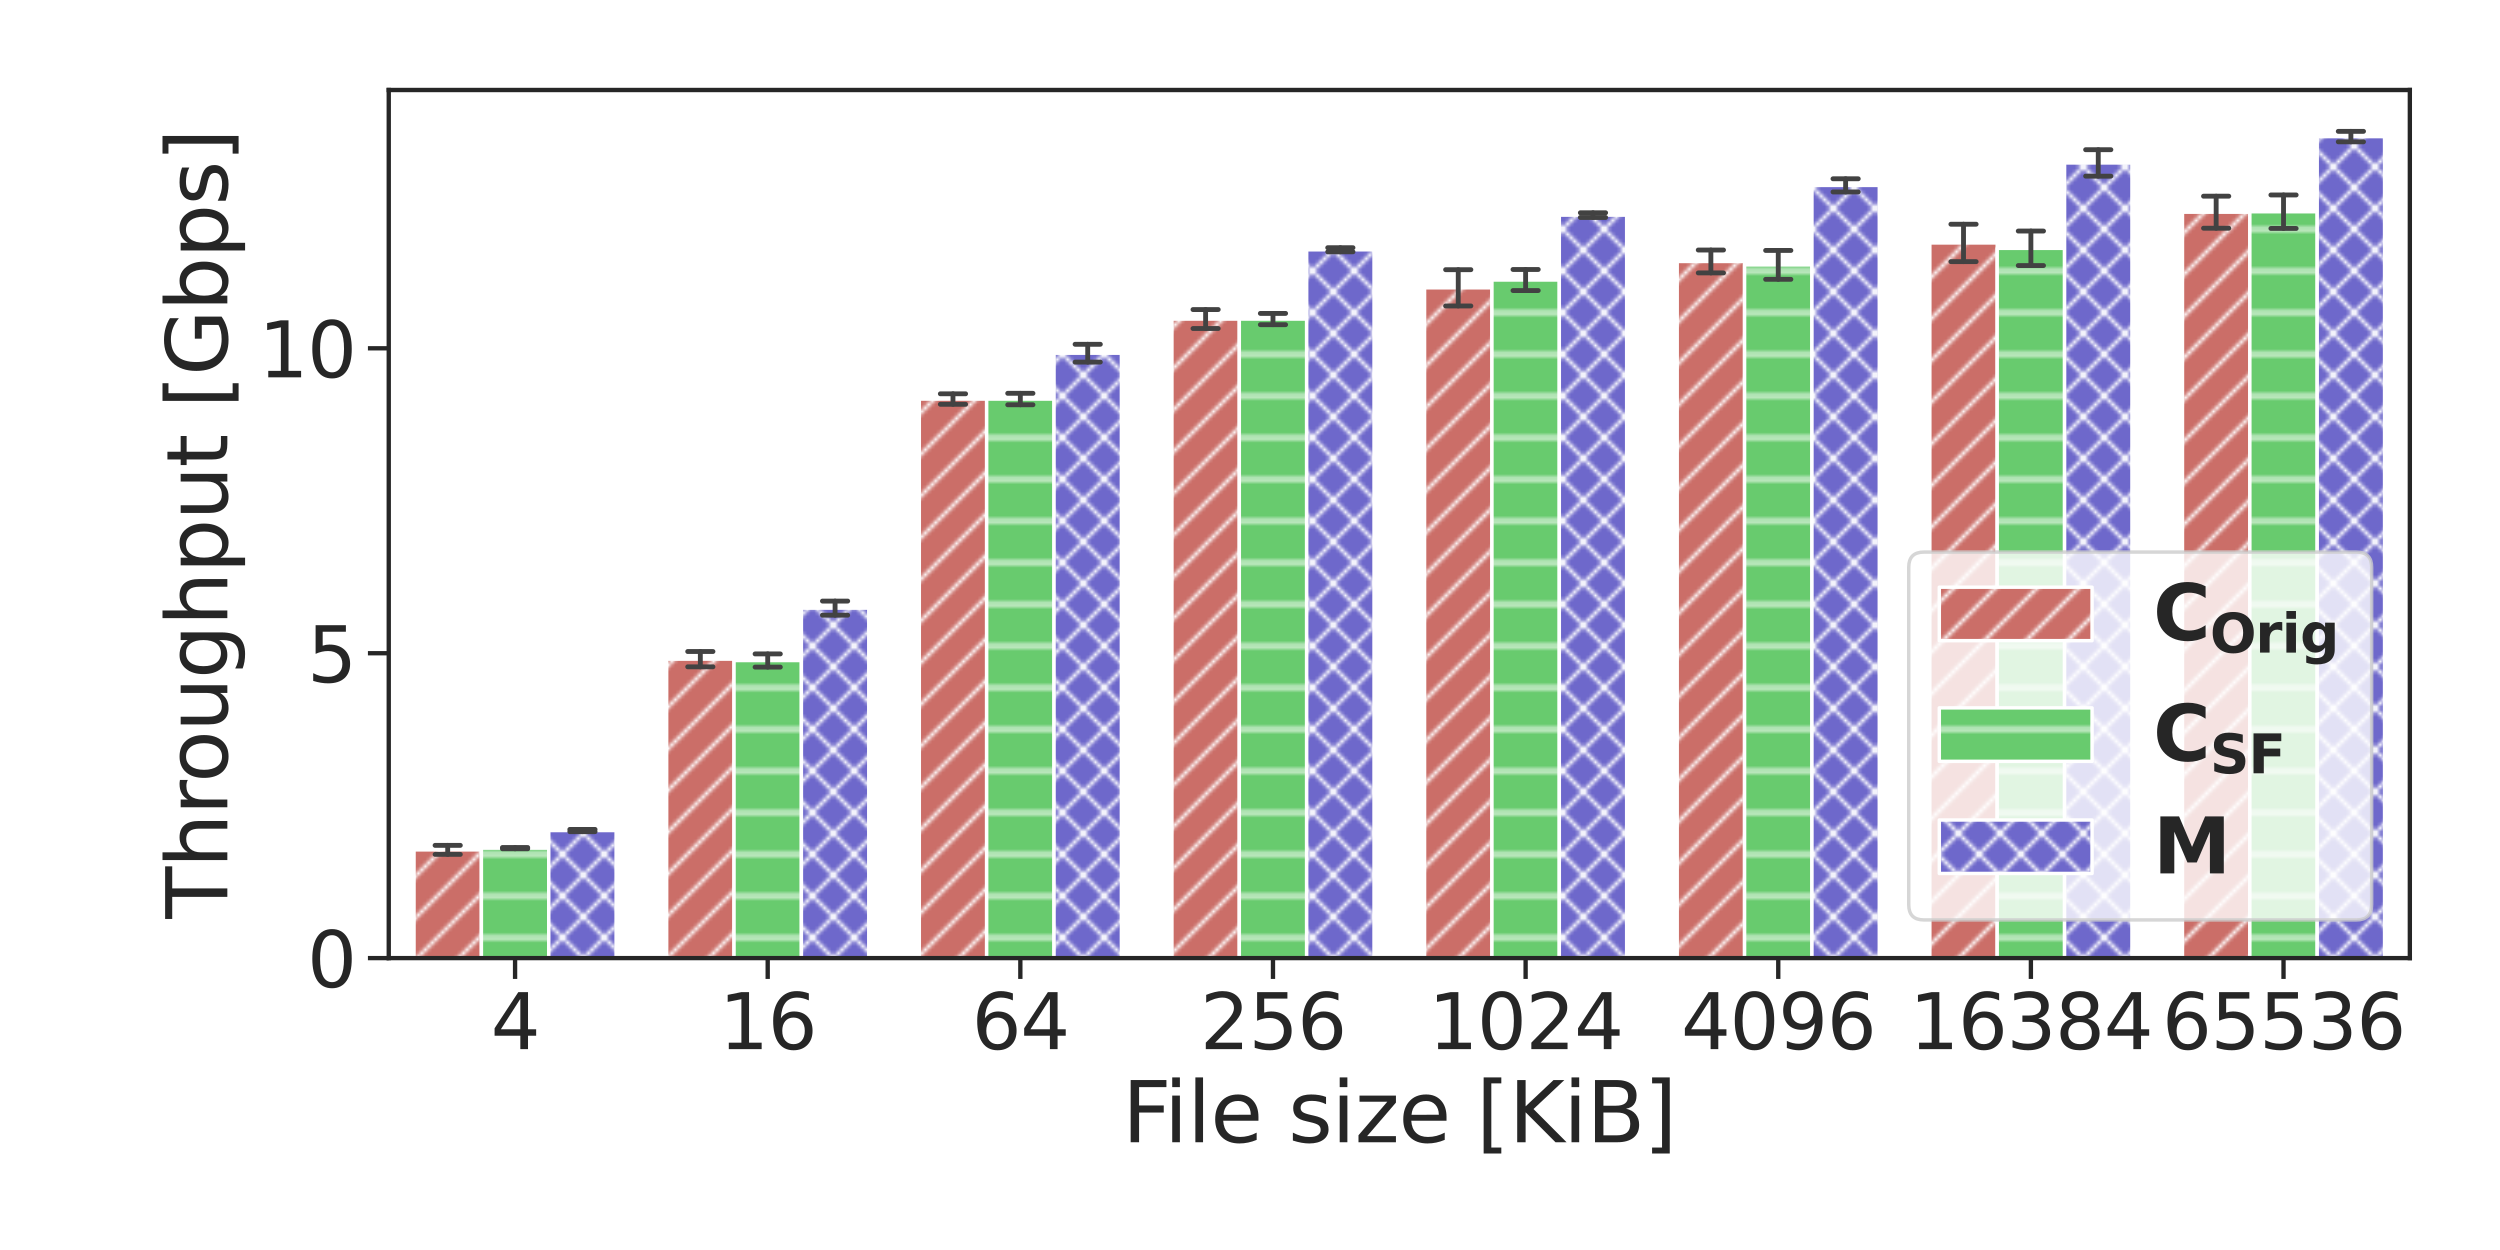 <?xml version="1.0" encoding="utf-8" standalone="no"?>
<!DOCTYPE svg PUBLIC "-//W3C//DTD SVG 1.1//EN"
  "http://www.w3.org/Graphics/SVG/1.1/DTD/svg11.dtd">
<svg xmlns:xlink="http://www.w3.org/1999/xlink" width="720pt" height="360pt" viewBox="0 0 720 360" xmlns="http://www.w3.org/2000/svg" version="1.1">
 <defs>
  <style type="text/css">*{stroke-linejoin: round; stroke-linecap: butt}</style>
 </defs>
 <g id="figure_1">
  <g id="patch_1">
   <path d="M 0 360 
L 720 360 
L 720 0 
L 0 0 
z
" style="fill: #ffffff"/>
  </g>
  <g id="axes_1">
   <g id="patch_2">
    <path d="M 111.96 275.94 
L 694.035 275.94 
L 694.035 25.92 
L 111.96 25.92 
z
" style="fill: #ffffff"/>
   </g>
   <g id="matplotlib.axis_1">
    <g id="xtick_1">
     <g id="line2d_1">
      <defs>
       <path id="m33982b6b54" d="M 0 0 
L 0 6 
" style="stroke: #262626; stroke-width: 1.25"/>
      </defs>
      <g>
       <use xlink:href="#m33982b6b54" x="148.34" y="275.94" style="fill: #262626; stroke: #262626; stroke-width: 1.25"/>
      </g>
     </g>
     <g id="text_1">
      <!-- 4 -->
      <g style="fill: #262626" transform="translate(141.341 302.157) scale(0.22 -0.22)">
       <defs>
        <path id="DejaVuSans-34" d="M 2419 4116 
L 825 1625 
L 2419 1625 
L 2419 4116 
z
M 2253 4666 
L 3047 4666 
L 3047 1625 
L 3713 1625 
L 3713 1100 
L 3047 1100 
L 3047 0 
L 2419 0 
L 2419 1100 
L 313 1100 
L 313 1709 
L 2253 4666 
z
" transform="scale(0.016)"/>
       </defs>
       <use xlink:href="#DejaVuSans-34"/>
      </g>
     </g>
    </g>
    <g id="xtick_2">
     <g id="line2d_2">
      <g>
       <use xlink:href="#m33982b6b54" x="221.099" y="275.94" style="fill: #262626; stroke: #262626; stroke-width: 1.25"/>
      </g>
     </g>
     <g id="text_2">
      <!-- 16 -->
      <g style="fill: #262626" transform="translate(207.102 302.157) scale(0.22 -0.22)">
       <defs>
        <path id="DejaVuSans-31" d="M 794 531 
L 1825 531 
L 1825 4091 
L 703 3866 
L 703 4441 
L 1819 4666 
L 2450 4666 
L 2450 531 
L 3481 531 
L 3481 0 
L 794 0 
L 794 531 
z
" transform="scale(0.016)"/>
        <path id="DejaVuSans-36" d="M 2113 2584 
Q 1688 2584 1439 2293 
Q 1191 2003 1191 1497 
Q 1191 994 1439 701 
Q 1688 409 2113 409 
Q 2538 409 2786 701 
Q 3034 994 3034 1497 
Q 3034 2003 2786 2293 
Q 2538 2584 2113 2584 
z
M 3366 4563 
L 3366 3988 
Q 3128 4100 2886 4159 
Q 2644 4219 2406 4219 
Q 1781 4219 1451 3797 
Q 1122 3375 1075 2522 
Q 1259 2794 1537 2939 
Q 1816 3084 2150 3084 
Q 2853 3084 3261 2657 
Q 3669 2231 3669 1497 
Q 3669 778 3244 343 
Q 2819 -91 2113 -91 
Q 1303 -91 875 529 
Q 447 1150 447 2328 
Q 447 3434 972 4092 
Q 1497 4750 2381 4750 
Q 2619 4750 2861 4703 
Q 3103 4656 3366 4563 
z
" transform="scale(0.016)"/>
       </defs>
       <use xlink:href="#DejaVuSans-31"/>
       <use xlink:href="#DejaVuSans-36" x="63.623"/>
      </g>
     </g>
    </g>
    <g id="xtick_3">
     <g id="line2d_3">
      <g>
       <use xlink:href="#m33982b6b54" x="293.858" y="275.94" style="fill: #262626; stroke: #262626; stroke-width: 1.25"/>
      </g>
     </g>
     <g id="text_3">
      <!-- 64 -->
      <g style="fill: #262626" transform="translate(279.861 302.157) scale(0.22 -0.22)">
       <use xlink:href="#DejaVuSans-36"/>
       <use xlink:href="#DejaVuSans-34" x="63.623"/>
      </g>
     </g>
    </g>
    <g id="xtick_4">
     <g id="line2d_4">
      <g>
       <use xlink:href="#m33982b6b54" x="366.618" y="275.94" style="fill: #262626; stroke: #262626; stroke-width: 1.25"/>
      </g>
     </g>
     <g id="text_4">
      <!-- 256 -->
      <g style="fill: #262626" transform="translate(345.622 302.157) scale(0.22 -0.22)">
       <defs>
        <path id="DejaVuSans-32" d="M 1228 531 
L 3431 531 
L 3431 0 
L 469 0 
L 469 531 
Q 828 903 1448 1529 
Q 2069 2156 2228 2338 
Q 2531 2678 2651 2914 
Q 2772 3150 2772 3378 
Q 2772 3750 2511 3984 
Q 2250 4219 1831 4219 
Q 1534 4219 1204 4116 
Q 875 4013 500 3803 
L 500 4441 
Q 881 4594 1212 4672 
Q 1544 4750 1819 4750 
Q 2544 4750 2975 4387 
Q 3406 4025 3406 3419 
Q 3406 3131 3298 2873 
Q 3191 2616 2906 2266 
Q 2828 2175 2409 1742 
Q 1991 1309 1228 531 
z
" transform="scale(0.016)"/>
        <path id="DejaVuSans-35" d="M 691 4666 
L 3169 4666 
L 3169 4134 
L 1269 4134 
L 1269 2991 
Q 1406 3038 1543 3061 
Q 1681 3084 1819 3084 
Q 2600 3084 3056 2656 
Q 3513 2228 3513 1497 
Q 3513 744 3044 326 
Q 2575 -91 1722 -91 
Q 1428 -91 1123 -41 
Q 819 9 494 109 
L 494 744 
Q 775 591 1075 516 
Q 1375 441 1709 441 
Q 2250 441 2565 725 
Q 2881 1009 2881 1497 
Q 2881 1984 2565 2268 
Q 2250 2553 1709 2553 
Q 1456 2553 1204 2497 
Q 953 2441 691 2322 
L 691 4666 
z
" transform="scale(0.016)"/>
       </defs>
       <use xlink:href="#DejaVuSans-32"/>
       <use xlink:href="#DejaVuSans-35" x="63.623"/>
       <use xlink:href="#DejaVuSans-36" x="127.246"/>
      </g>
     </g>
    </g>
    <g id="xtick_5">
     <g id="line2d_5">
      <g>
       <use xlink:href="#m33982b6b54" x="439.377" y="275.94" style="fill: #262626; stroke: #262626; stroke-width: 1.25"/>
      </g>
     </g>
     <g id="text_5">
      <!-- 1024 -->
      <g style="fill: #262626" transform="translate(411.382 302.157) scale(0.22 -0.22)">
       <defs>
        <path id="DejaVuSans-30" d="M 2034 4250 
Q 1547 4250 1301 3770 
Q 1056 3291 1056 2328 
Q 1056 1369 1301 889 
Q 1547 409 2034 409 
Q 2525 409 2770 889 
Q 3016 1369 3016 2328 
Q 3016 3291 2770 3770 
Q 2525 4250 2034 4250 
z
M 2034 4750 
Q 2819 4750 3233 4129 
Q 3647 3509 3647 2328 
Q 3647 1150 3233 529 
Q 2819 -91 2034 -91 
Q 1250 -91 836 529 
Q 422 1150 422 2328 
Q 422 3509 836 4129 
Q 1250 4750 2034 4750 
z
" transform="scale(0.016)"/>
       </defs>
       <use xlink:href="#DejaVuSans-31"/>
       <use xlink:href="#DejaVuSans-30" x="63.623"/>
       <use xlink:href="#DejaVuSans-32" x="127.246"/>
       <use xlink:href="#DejaVuSans-34" x="190.869"/>
      </g>
     </g>
    </g>
    <g id="xtick_6">
     <g id="line2d_6">
      <g>
       <use xlink:href="#m33982b6b54" x="512.137" y="275.94" style="fill: #262626; stroke: #262626; stroke-width: 1.25"/>
      </g>
     </g>
     <g id="text_6">
      <!-- 4096 -->
      <g style="fill: #262626" transform="translate(484.142 302.157) scale(0.22 -0.22)">
       <defs>
        <path id="DejaVuSans-39" d="M 703 97 
L 703 672 
Q 941 559 1184 500 
Q 1428 441 1663 441 
Q 2288 441 2617 861 
Q 2947 1281 2994 2138 
Q 2813 1869 2534 1725 
Q 2256 1581 1919 1581 
Q 1219 1581 811 2004 
Q 403 2428 403 3163 
Q 403 3881 828 4315 
Q 1253 4750 1959 4750 
Q 2769 4750 3195 4129 
Q 3622 3509 3622 2328 
Q 3622 1225 3098 567 
Q 2575 -91 1691 -91 
Q 1453 -91 1209 -44 
Q 966 3 703 97 
z
M 1959 2075 
Q 2384 2075 2632 2365 
Q 2881 2656 2881 3163 
Q 2881 3666 2632 3958 
Q 2384 4250 1959 4250 
Q 1534 4250 1286 3958 
Q 1038 3666 1038 3163 
Q 1038 2656 1286 2365 
Q 1534 2075 1959 2075 
z
" transform="scale(0.016)"/>
       </defs>
       <use xlink:href="#DejaVuSans-34"/>
       <use xlink:href="#DejaVuSans-30" x="63.623"/>
       <use xlink:href="#DejaVuSans-39" x="127.246"/>
       <use xlink:href="#DejaVuSans-36" x="190.869"/>
      </g>
     </g>
    </g>
    <g id="xtick_7">
     <g id="line2d_7">
      <g>
       <use xlink:href="#m33982b6b54" x="584.896" y="275.94" style="fill: #262626; stroke: #262626; stroke-width: 1.25"/>
      </g>
     </g>
     <g id="text_7">
      <!-- 16384 -->
      <g style="fill: #262626" transform="translate(549.902 302.157) scale(0.22 -0.22)">
       <defs>
        <path id="DejaVuSans-33" d="M 2597 2516 
Q 3050 2419 3304 2112 
Q 3559 1806 3559 1356 
Q 3559 666 3084 287 
Q 2609 -91 1734 -91 
Q 1441 -91 1130 -33 
Q 819 25 488 141 
L 488 750 
Q 750 597 1062 519 
Q 1375 441 1716 441 
Q 2309 441 2620 675 
Q 2931 909 2931 1356 
Q 2931 1769 2642 2001 
Q 2353 2234 1838 2234 
L 1294 2234 
L 1294 2753 
L 1863 2753 
Q 2328 2753 2575 2939 
Q 2822 3125 2822 3475 
Q 2822 3834 2567 4026 
Q 2313 4219 1838 4219 
Q 1578 4219 1281 4162 
Q 984 4106 628 3988 
L 628 4550 
Q 988 4650 1302 4700 
Q 1616 4750 1894 4750 
Q 2613 4750 3031 4423 
Q 3450 4097 3450 3541 
Q 3450 3153 3228 2886 
Q 3006 2619 2597 2516 
z
" transform="scale(0.016)"/>
        <path id="DejaVuSans-38" d="M 2034 2216 
Q 1584 2216 1326 1975 
Q 1069 1734 1069 1313 
Q 1069 891 1326 650 
Q 1584 409 2034 409 
Q 2484 409 2743 651 
Q 3003 894 3003 1313 
Q 3003 1734 2745 1975 
Q 2488 2216 2034 2216 
z
M 1403 2484 
Q 997 2584 770 2862 
Q 544 3141 544 3541 
Q 544 4100 942 4425 
Q 1341 4750 2034 4750 
Q 2731 4750 3128 4425 
Q 3525 4100 3525 3541 
Q 3525 3141 3298 2862 
Q 3072 2584 2669 2484 
Q 3125 2378 3379 2068 
Q 3634 1759 3634 1313 
Q 3634 634 3220 271 
Q 2806 -91 2034 -91 
Q 1263 -91 848 271 
Q 434 634 434 1313 
Q 434 1759 690 2068 
Q 947 2378 1403 2484 
z
M 1172 3481 
Q 1172 3119 1398 2916 
Q 1625 2713 2034 2713 
Q 2441 2713 2670 2916 
Q 2900 3119 2900 3481 
Q 2900 3844 2670 4047 
Q 2441 4250 2034 4250 
Q 1625 4250 1398 4047 
Q 1172 3844 1172 3481 
z
" transform="scale(0.016)"/>
       </defs>
       <use xlink:href="#DejaVuSans-31"/>
       <use xlink:href="#DejaVuSans-36" x="63.623"/>
       <use xlink:href="#DejaVuSans-33" x="127.246"/>
       <use xlink:href="#DejaVuSans-38" x="190.869"/>
       <use xlink:href="#DejaVuSans-34" x="254.492"/>
      </g>
     </g>
    </g>
    <g id="xtick_8">
     <g id="line2d_8">
      <g>
       <use xlink:href="#m33982b6b54" x="657.655" y="275.94" style="fill: #262626; stroke: #262626; stroke-width: 1.25"/>
      </g>
     </g>
     <g id="text_8">
      <!-- 65536 -->
      <g style="fill: #262626" transform="translate(622.662 302.157) scale(0.22 -0.22)">
       <use xlink:href="#DejaVuSans-36"/>
       <use xlink:href="#DejaVuSans-35" x="63.623"/>
       <use xlink:href="#DejaVuSans-35" x="127.246"/>
       <use xlink:href="#DejaVuSans-33" x="190.869"/>
       <use xlink:href="#DejaVuSans-36" x="254.492"/>
      </g>
     </g>
    </g>
    <g id="text_9">
     <!-- File size [KiB] -->
     <g style="fill: #262626" transform="translate(323.22 328.968) scale(0.24 -0.24)">
      <defs>
       <path id="DejaVuSans-46" d="M 628 4666 
L 3309 4666 
L 3309 4134 
L 1259 4134 
L 1259 2759 
L 3109 2759 
L 3109 2228 
L 1259 2228 
L 1259 0 
L 628 0 
L 628 4666 
z
" transform="scale(0.016)"/>
       <path id="DejaVuSans-69" d="M 603 3500 
L 1178 3500 
L 1178 0 
L 603 0 
L 603 3500 
z
M 603 4863 
L 1178 4863 
L 1178 4134 
L 603 4134 
L 603 4863 
z
" transform="scale(0.016)"/>
       <path id="DejaVuSans-6c" d="M 603 4863 
L 1178 4863 
L 1178 0 
L 603 0 
L 603 4863 
z
" transform="scale(0.016)"/>
       <path id="DejaVuSans-65" d="M 3597 1894 
L 3597 1613 
L 953 1613 
Q 991 1019 1311 708 
Q 1631 397 2203 397 
Q 2534 397 2845 478 
Q 3156 559 3463 722 
L 3463 178 
Q 3153 47 2828 -22 
Q 2503 -91 2169 -91 
Q 1331 -91 842 396 
Q 353 884 353 1716 
Q 353 2575 817 3079 
Q 1281 3584 2069 3584 
Q 2775 3584 3186 3129 
Q 3597 2675 3597 1894 
z
M 3022 2063 
Q 3016 2534 2758 2815 
Q 2500 3097 2075 3097 
Q 1594 3097 1305 2825 
Q 1016 2553 972 2059 
L 3022 2063 
z
" transform="scale(0.016)"/>
       <path id="DejaVuSans-20" transform="scale(0.016)"/>
       <path id="DejaVuSans-73" d="M 2834 3397 
L 2834 2853 
Q 2591 2978 2328 3040 
Q 2066 3103 1784 3103 
Q 1356 3103 1142 2972 
Q 928 2841 928 2578 
Q 928 2378 1081 2264 
Q 1234 2150 1697 2047 
L 1894 2003 
Q 2506 1872 2764 1633 
Q 3022 1394 3022 966 
Q 3022 478 2636 193 
Q 2250 -91 1575 -91 
Q 1294 -91 989 -36 
Q 684 19 347 128 
L 347 722 
Q 666 556 975 473 
Q 1284 391 1588 391 
Q 1994 391 2212 530 
Q 2431 669 2431 922 
Q 2431 1156 2273 1281 
Q 2116 1406 1581 1522 
L 1381 1569 
Q 847 1681 609 1914 
Q 372 2147 372 2553 
Q 372 3047 722 3315 
Q 1072 3584 1716 3584 
Q 2034 3584 2315 3537 
Q 2597 3491 2834 3397 
z
" transform="scale(0.016)"/>
       <path id="DejaVuSans-7a" d="M 353 3500 
L 3084 3500 
L 3084 2975 
L 922 459 
L 3084 459 
L 3084 0 
L 275 0 
L 275 525 
L 2438 3041 
L 353 3041 
L 353 3500 
z
" transform="scale(0.016)"/>
       <path id="DejaVuSans-5b" d="M 550 4863 
L 1875 4863 
L 1875 4416 
L 1125 4416 
L 1125 -397 
L 1875 -397 
L 1875 -844 
L 550 -844 
L 550 4863 
z
" transform="scale(0.016)"/>
       <path id="DejaVuSans-4b" d="M 628 4666 
L 1259 4666 
L 1259 2694 
L 3353 4666 
L 4166 4666 
L 1850 2491 
L 4331 0 
L 3500 0 
L 1259 2247 
L 1259 0 
L 628 0 
L 628 4666 
z
" transform="scale(0.016)"/>
       <path id="DejaVuSans-42" d="M 1259 2228 
L 1259 519 
L 2272 519 
Q 2781 519 3026 730 
Q 3272 941 3272 1375 
Q 3272 1813 3026 2020 
Q 2781 2228 2272 2228 
L 1259 2228 
z
M 1259 4147 
L 1259 2741 
L 2194 2741 
Q 2656 2741 2882 2914 
Q 3109 3088 3109 3444 
Q 3109 3797 2882 3972 
Q 2656 4147 2194 4147 
L 1259 4147 
z
M 628 4666 
L 2241 4666 
Q 2963 4666 3353 4366 
Q 3744 4066 3744 3513 
Q 3744 3084 3544 2831 
Q 3344 2578 2956 2516 
Q 3422 2416 3680 2098 
Q 3938 1781 3938 1306 
Q 3938 681 3513 340 
Q 3088 0 2303 0 
L 628 0 
L 628 4666 
z
" transform="scale(0.016)"/>
       <path id="DejaVuSans-5d" d="M 1947 4863 
L 1947 -844 
L 622 -844 
L 622 -397 
L 1369 -397 
L 1369 4416 
L 622 4416 
L 622 4863 
L 1947 4863 
z
" transform="scale(0.016)"/>
      </defs>
      <use xlink:href="#DejaVuSans-46"/>
      <use xlink:href="#DejaVuSans-69" x="50.27"/>
      <use xlink:href="#DejaVuSans-6c" x="78.053"/>
      <use xlink:href="#DejaVuSans-65" x="105.836"/>
      <use xlink:href="#DejaVuSans-20" x="167.359"/>
      <use xlink:href="#DejaVuSans-73" x="199.146"/>
      <use xlink:href="#DejaVuSans-69" x="251.246"/>
      <use xlink:href="#DejaVuSans-7a" x="279.029"/>
      <use xlink:href="#DejaVuSans-65" x="331.52"/>
      <use xlink:href="#DejaVuSans-20" x="393.043"/>
      <use xlink:href="#DejaVuSans-5b" x="424.83"/>
      <use xlink:href="#DejaVuSans-4b" x="463.844"/>
      <use xlink:href="#DejaVuSans-69" x="529.42"/>
      <use xlink:href="#DejaVuSans-42" x="557.203"/>
      <use xlink:href="#DejaVuSans-5d" x="625.807"/>
     </g>
    </g>
   </g>
   <g id="matplotlib.axis_2">
    <g id="ytick_1">
     <g id="line2d_9">
      <defs>
       <path id="m3d517f0685" d="M 0 0 
L -6 0 
" style="stroke: #262626; stroke-width: 1.25"/>
      </defs>
      <g>
       <use xlink:href="#m3d517f0685" x="111.96" y="275.94" style="fill: #262626; stroke: #262626; stroke-width: 1.25"/>
      </g>
     </g>
     <g id="text_10">
      <!-- 0 -->
      <g style="fill: #262626" transform="translate(88.463 284.298) scale(0.22 -0.22)">
       <use xlink:href="#DejaVuSans-30"/>
      </g>
     </g>
    </g>
    <g id="ytick_2">
     <g id="line2d_10">
      <g>
       <use xlink:href="#m3d517f0685" x="111.96" y="188.127" style="fill: #262626; stroke: #262626; stroke-width: 1.25"/>
      </g>
     </g>
     <g id="text_11">
      <!-- 5 -->
      <g style="fill: #262626" transform="translate(88.463 196.485) scale(0.22 -0.22)">
       <use xlink:href="#DejaVuSans-35"/>
      </g>
     </g>
    </g>
    <g id="ytick_3">
     <g id="line2d_11">
      <g>
       <use xlink:href="#m3d517f0685" x="111.96" y="100.314" style="fill: #262626; stroke: #262626; stroke-width: 1.25"/>
      </g>
     </g>
     <g id="text_12">
      <!-- 10 -->
      <g style="fill: #262626" transform="translate(74.465 108.672) scale(0.22 -0.22)">
       <use xlink:href="#DejaVuSans-31"/>
       <use xlink:href="#DejaVuSans-30" x="63.623"/>
      </g>
     </g>
    </g>
    <g id="text_13">
     <!-- Throughput [Gbps] -->
     <g style="fill: #262626" transform="translate(65.474 264.589) rotate(-90) scale(0.24 -0.24)">
      <defs>
       <path id="DejaVuSans-54" d="M -19 4666 
L 3928 4666 
L 3928 4134 
L 2272 4134 
L 2272 0 
L 1638 0 
L 1638 4134 
L -19 4134 
L -19 4666 
z
" transform="scale(0.016)"/>
       <path id="DejaVuSans-68" d="M 3513 2113 
L 3513 0 
L 2938 0 
L 2938 2094 
Q 2938 2591 2744 2837 
Q 2550 3084 2163 3084 
Q 1697 3084 1428 2787 
Q 1159 2491 1159 1978 
L 1159 0 
L 581 0 
L 581 4863 
L 1159 4863 
L 1159 2956 
Q 1366 3272 1645 3428 
Q 1925 3584 2291 3584 
Q 2894 3584 3203 3211 
Q 3513 2838 3513 2113 
z
" transform="scale(0.016)"/>
       <path id="DejaVuSans-72" d="M 2631 2963 
Q 2534 3019 2420 3045 
Q 2306 3072 2169 3072 
Q 1681 3072 1420 2755 
Q 1159 2438 1159 1844 
L 1159 0 
L 581 0 
L 581 3500 
L 1159 3500 
L 1159 2956 
Q 1341 3275 1631 3429 
Q 1922 3584 2338 3584 
Q 2397 3584 2469 3576 
Q 2541 3569 2628 3553 
L 2631 2963 
z
" transform="scale(0.016)"/>
       <path id="DejaVuSans-6f" d="M 1959 3097 
Q 1497 3097 1228 2736 
Q 959 2375 959 1747 
Q 959 1119 1226 758 
Q 1494 397 1959 397 
Q 2419 397 2687 759 
Q 2956 1122 2956 1747 
Q 2956 2369 2687 2733 
Q 2419 3097 1959 3097 
z
M 1959 3584 
Q 2709 3584 3137 3096 
Q 3566 2609 3566 1747 
Q 3566 888 3137 398 
Q 2709 -91 1959 -91 
Q 1206 -91 779 398 
Q 353 888 353 1747 
Q 353 2609 779 3096 
Q 1206 3584 1959 3584 
z
" transform="scale(0.016)"/>
       <path id="DejaVuSans-75" d="M 544 1381 
L 544 3500 
L 1119 3500 
L 1119 1403 
Q 1119 906 1312 657 
Q 1506 409 1894 409 
Q 2359 409 2629 706 
Q 2900 1003 2900 1516 
L 2900 3500 
L 3475 3500 
L 3475 0 
L 2900 0 
L 2900 538 
Q 2691 219 2414 64 
Q 2138 -91 1772 -91 
Q 1169 -91 856 284 
Q 544 659 544 1381 
z
M 1991 3584 
L 1991 3584 
z
" transform="scale(0.016)"/>
       <path id="DejaVuSans-67" d="M 2906 1791 
Q 2906 2416 2648 2759 
Q 2391 3103 1925 3103 
Q 1463 3103 1205 2759 
Q 947 2416 947 1791 
Q 947 1169 1205 825 
Q 1463 481 1925 481 
Q 2391 481 2648 825 
Q 2906 1169 2906 1791 
z
M 3481 434 
Q 3481 -459 3084 -895 
Q 2688 -1331 1869 -1331 
Q 1566 -1331 1297 -1286 
Q 1028 -1241 775 -1147 
L 775 -588 
Q 1028 -725 1275 -790 
Q 1522 -856 1778 -856 
Q 2344 -856 2625 -561 
Q 2906 -266 2906 331 
L 2906 616 
Q 2728 306 2450 153 
Q 2172 0 1784 0 
Q 1141 0 747 490 
Q 353 981 353 1791 
Q 353 2603 747 3093 
Q 1141 3584 1784 3584 
Q 2172 3584 2450 3431 
Q 2728 3278 2906 2969 
L 2906 3500 
L 3481 3500 
L 3481 434 
z
" transform="scale(0.016)"/>
       <path id="DejaVuSans-70" d="M 1159 525 
L 1159 -1331 
L 581 -1331 
L 581 3500 
L 1159 3500 
L 1159 2969 
Q 1341 3281 1617 3432 
Q 1894 3584 2278 3584 
Q 2916 3584 3314 3078 
Q 3713 2572 3713 1747 
Q 3713 922 3314 415 
Q 2916 -91 2278 -91 
Q 1894 -91 1617 61 
Q 1341 213 1159 525 
z
M 3116 1747 
Q 3116 2381 2855 2742 
Q 2594 3103 2138 3103 
Q 1681 3103 1420 2742 
Q 1159 2381 1159 1747 
Q 1159 1113 1420 752 
Q 1681 391 2138 391 
Q 2594 391 2855 752 
Q 3116 1113 3116 1747 
z
" transform="scale(0.016)"/>
       <path id="DejaVuSans-74" d="M 1172 4494 
L 1172 3500 
L 2356 3500 
L 2356 3053 
L 1172 3053 
L 1172 1153 
Q 1172 725 1289 603 
Q 1406 481 1766 481 
L 2356 481 
L 2356 0 
L 1766 0 
Q 1100 0 847 248 
Q 594 497 594 1153 
L 594 3053 
L 172 3053 
L 172 3500 
L 594 3500 
L 594 4494 
L 1172 4494 
z
" transform="scale(0.016)"/>
       <path id="DejaVuSans-47" d="M 3809 666 
L 3809 1919 
L 2778 1919 
L 2778 2438 
L 4434 2438 
L 4434 434 
Q 4069 175 3628 42 
Q 3188 -91 2688 -91 
Q 1594 -91 976 548 
Q 359 1188 359 2328 
Q 359 3472 976 4111 
Q 1594 4750 2688 4750 
Q 3144 4750 3555 4637 
Q 3966 4525 4313 4306 
L 4313 3634 
Q 3963 3931 3569 4081 
Q 3175 4231 2741 4231 
Q 1884 4231 1454 3753 
Q 1025 3275 1025 2328 
Q 1025 1384 1454 906 
Q 1884 428 2741 428 
Q 3075 428 3337 486 
Q 3600 544 3809 666 
z
" transform="scale(0.016)"/>
       <path id="DejaVuSans-62" d="M 3116 1747 
Q 3116 2381 2855 2742 
Q 2594 3103 2138 3103 
Q 1681 3103 1420 2742 
Q 1159 2381 1159 1747 
Q 1159 1113 1420 752 
Q 1681 391 2138 391 
Q 2594 391 2855 752 
Q 3116 1113 3116 1747 
z
M 1159 2969 
Q 1341 3281 1617 3432 
Q 1894 3584 2278 3584 
Q 2916 3584 3314 3078 
Q 3713 2572 3713 1747 
Q 3713 922 3314 415 
Q 2916 -91 2278 -91 
Q 1894 -91 1617 61 
Q 1341 213 1159 525 
L 1159 0 
L 581 0 
L 581 4863 
L 1159 4863 
L 1159 2969 
z
" transform="scale(0.016)"/>
      </defs>
      <use xlink:href="#DejaVuSans-54"/>
      <use xlink:href="#DejaVuSans-68" x="61.084"/>
      <use xlink:href="#DejaVuSans-72" x="124.463"/>
      <use xlink:href="#DejaVuSans-6f" x="163.326"/>
      <use xlink:href="#DejaVuSans-75" x="224.508"/>
      <use xlink:href="#DejaVuSans-67" x="287.887"/>
      <use xlink:href="#DejaVuSans-68" x="351.363"/>
      <use xlink:href="#DejaVuSans-70" x="414.742"/>
      <use xlink:href="#DejaVuSans-75" x="478.219"/>
      <use xlink:href="#DejaVuSans-74" x="541.598"/>
      <use xlink:href="#DejaVuSans-20" x="580.807"/>
      <use xlink:href="#DejaVuSans-5b" x="612.594"/>
      <use xlink:href="#DejaVuSans-47" x="651.607"/>
      <use xlink:href="#DejaVuSans-62" x="729.098"/>
      <use xlink:href="#DejaVuSans-70" x="792.574"/>
      <use xlink:href="#DejaVuSans-73" x="856.051"/>
      <use xlink:href="#DejaVuSans-5d" x="908.15"/>
     </g>
    </g>
   </g>
   <g id="patch_3">
    <path d="M 119.236 275.94 
L 138.638 275.94 
L 138.638 244.765 
L 119.236 244.765 
z
" clip-path="url(#pe80749fd50)" style="fill: url(#hdae71e21a7); stroke: #ffffff; stroke-linejoin: miter"/>
   </g>
   <g id="patch_4">
    <path d="M 191.995 275.94 
L 211.398 275.94 
L 211.398 189.838 
L 191.995 189.838 
z
" clip-path="url(#pe80749fd50)" style="fill: url(#hdae71e21a7); stroke: #ffffff; stroke-linejoin: miter"/>
   </g>
   <g id="patch_5">
    <path d="M 264.755 275.94 
L 284.157 275.94 
L 284.157 114.926 
L 264.755 114.926 
z
" clip-path="url(#pe80749fd50)" style="fill: url(#hdae71e21a7); stroke: #ffffff; stroke-linejoin: miter"/>
   </g>
   <g id="patch_6">
    <path d="M 337.514 275.94 
L 356.917 275.94 
L 356.917 91.883 
L 337.514 91.883 
z
" clip-path="url(#pe80749fd50)" style="fill: url(#hdae71e21a7); stroke: #ffffff; stroke-linejoin: miter"/>
   </g>
   <g id="patch_7">
    <path d="M 410.273 275.94 
L 429.676 275.94 
L 429.676 82.891 
L 410.273 82.891 
z
" clip-path="url(#pe80749fd50)" style="fill: url(#hdae71e21a7); stroke: #ffffff; stroke-linejoin: miter"/>
   </g>
   <g id="patch_8">
    <path d="M 483.033 275.94 
L 502.435 275.94 
L 502.435 75.304 
L 483.033 75.304 
z
" clip-path="url(#pe80749fd50)" style="fill: url(#hdae71e21a7); stroke: #ffffff; stroke-linejoin: miter"/>
   </g>
   <g id="patch_9">
    <path d="M 555.792 275.94 
L 575.195 275.94 
L 575.195 69.965 
L 555.792 69.965 
z
" clip-path="url(#pe80749fd50)" style="fill: url(#hdae71e21a7); stroke: #ffffff; stroke-linejoin: miter"/>
   </g>
   <g id="patch_10">
    <path d="M 628.552 275.94 
L 647.954 275.94 
L 647.954 61.114 
L 628.552 61.114 
z
" clip-path="url(#pe80749fd50)" style="fill: url(#hdae71e21a7); stroke: #ffffff; stroke-linejoin: miter"/>
   </g>
   <g id="patch_11">
    <path d="M 138.638 275.94 
L 158.041 275.94 
L 158.041 244.268 
L 138.638 244.268 
z
" clip-path="url(#pe80749fd50)" style="fill: url(#h5acf7d4f4b); stroke: #ffffff; stroke-linejoin: miter"/>
   </g>
   <g id="patch_12">
    <path d="M 211.398 275.94 
L 230.8 275.94 
L 230.8 190.227 
L 211.398 190.227 
z
" clip-path="url(#pe80749fd50)" style="fill: url(#h5acf7d4f4b); stroke: #ffffff; stroke-linejoin: miter"/>
   </g>
   <g id="patch_13">
    <path d="M 284.157 275.94 
L 303.56 275.94 
L 303.56 114.926 
L 284.157 114.926 
z
" clip-path="url(#pe80749fd50)" style="fill: url(#h5acf7d4f4b); stroke: #ffffff; stroke-linejoin: miter"/>
   </g>
   <g id="patch_14">
    <path d="M 356.917 275.94 
L 376.319 275.94 
L 376.319 91.883 
L 356.917 91.883 
z
" clip-path="url(#pe80749fd50)" style="fill: url(#h5acf7d4f4b); stroke: #ffffff; stroke-linejoin: miter"/>
   </g>
   <g id="patch_15">
    <path d="M 429.676 275.94 
L 449.078 275.94 
L 449.078 80.643 
L 429.676 80.643 
z
" clip-path="url(#pe80749fd50)" style="fill: url(#h5acf7d4f4b); stroke: #ffffff; stroke-linejoin: miter"/>
   </g>
   <g id="patch_16">
    <path d="M 502.435 275.94 
L 521.838 275.94 
L 521.838 76.288 
L 502.435 76.288 
z
" clip-path="url(#pe80749fd50)" style="fill: url(#h5acf7d4f4b); stroke: #ffffff; stroke-linejoin: miter"/>
   </g>
   <g id="patch_17">
    <path d="M 575.195 275.94 
L 594.597 275.94 
L 594.597 71.511 
L 575.195 71.511 
z
" clip-path="url(#pe80749fd50)" style="fill: url(#h5acf7d4f4b); stroke: #ffffff; stroke-linejoin: miter"/>
   </g>
   <g id="patch_18">
    <path d="M 647.954 275.94 
L 667.357 275.94 
L 667.357 60.973 
L 647.954 60.973 
z
" clip-path="url(#pe80749fd50)" style="fill: url(#h5acf7d4f4b); stroke: #ffffff; stroke-linejoin: miter"/>
   </g>
   <g id="patch_19">
    <path d="M 158.041 275.94 
L 177.443 275.94 
L 177.443 239.198 
L 158.041 239.198 
z
" clip-path="url(#pe80749fd50)" style="fill: url(#h80604c0a93); stroke: #ffffff; stroke-linejoin: miter"/>
   </g>
   <g id="patch_20">
    <path d="M 230.8 275.94 
L 250.203 275.94 
L 250.203 175.142 
L 230.8 175.142 
z
" clip-path="url(#pe80749fd50)" style="fill: url(#h80604c0a93); stroke: #ffffff; stroke-linejoin: miter"/>
   </g>
   <g id="patch_21">
    <path d="M 303.56 275.94 
L 322.962 275.94 
L 322.962 101.719 
L 303.56 101.719 
z
" clip-path="url(#pe80749fd50)" style="fill: url(#h80604c0a93); stroke: #ffffff; stroke-linejoin: miter"/>
   </g>
   <g id="patch_22">
    <path d="M 376.319 275.94 
L 395.722 275.94 
L 395.722 71.932 
L 376.319 71.932 
z
" clip-path="url(#pe80749fd50)" style="fill: url(#h80604c0a93); stroke: #ffffff; stroke-linejoin: miter"/>
   </g>
   <g id="patch_23">
    <path d="M 449.078 275.94 
L 468.481 275.94 
L 468.481 61.957 
L 449.078 61.957 
z
" clip-path="url(#pe80749fd50)" style="fill: url(#h80604c0a93); stroke: #ffffff; stroke-linejoin: miter"/>
   </g>
   <g id="patch_24">
    <path d="M 521.838 275.94 
L 541.24 275.94 
L 541.24 53.386 
L 521.838 53.386 
z
" clip-path="url(#pe80749fd50)" style="fill: url(#h80604c0a93); stroke: #ffffff; stroke-linejoin: miter"/>
   </g>
   <g id="patch_25">
    <path d="M 594.597 275.94 
L 614 275.94 
L 614 46.923 
L 594.597 46.923 
z
" clip-path="url(#pe80749fd50)" style="fill: url(#h80604c0a93); stroke: #ffffff; stroke-linejoin: miter"/>
   </g>
   <g id="patch_26">
    <path d="M 667.357 275.94 
L 686.759 275.94 
L 686.759 39.336 
L 667.357 39.336 
z
" clip-path="url(#pe80749fd50)" style="fill: url(#h80604c0a93); stroke: #ffffff; stroke-linejoin: miter"/>
   </g>
   <g id="line2d_12">
    <path d="M 128.937 246.064 
L 128.937 243.465 
" clip-path="url(#pe80749fd50)" style="fill: none; stroke: #424242; stroke-width: 1.4; stroke-linecap: round"/>
   </g>
   <g id="line2d_13">
    <path d="M 125.299 246.064 
L 132.575 246.064 
" clip-path="url(#pe80749fd50)" style="fill: none; stroke: #424242; stroke-width: 1.4; stroke-linecap: round"/>
   </g>
   <g id="line2d_14">
    <path d="M 125.299 243.465 
L 132.575 243.465 
" clip-path="url(#pe80749fd50)" style="fill: none; stroke: #424242; stroke-width: 1.4; stroke-linecap: round"/>
   </g>
   <g id="line2d_15">
    <path d="M 201.697 192.04 
L 201.697 187.637 
" clip-path="url(#pe80749fd50)" style="fill: none; stroke: #424242; stroke-width: 1.4; stroke-linecap: round"/>
   </g>
   <g id="line2d_16">
    <path d="M 198.059 192.04 
L 205.335 192.04 
" clip-path="url(#pe80749fd50)" style="fill: none; stroke: #424242; stroke-width: 1.4; stroke-linecap: round"/>
   </g>
   <g id="line2d_17">
    <path d="M 198.059 187.637 
L 205.335 187.637 
" clip-path="url(#pe80749fd50)" style="fill: none; stroke: #424242; stroke-width: 1.4; stroke-linecap: round"/>
   </g>
   <g id="line2d_18">
    <path d="M 274.456 116.436 
L 274.456 113.415 
" clip-path="url(#pe80749fd50)" style="fill: none; stroke: #424242; stroke-width: 1.4; stroke-linecap: round"/>
   </g>
   <g id="line2d_19">
    <path d="M 270.818 116.436 
L 278.094 116.436 
" clip-path="url(#pe80749fd50)" style="fill: none; stroke: #424242; stroke-width: 1.4; stroke-linecap: round"/>
   </g>
   <g id="line2d_20">
    <path d="M 270.818 113.415 
L 278.094 113.415 
" clip-path="url(#pe80749fd50)" style="fill: none; stroke: #424242; stroke-width: 1.4; stroke-linecap: round"/>
   </g>
   <g id="line2d_21">
    <path d="M 347.215 94.614 
L 347.215 89.153 
" clip-path="url(#pe80749fd50)" style="fill: none; stroke: #424242; stroke-width: 1.4; stroke-linecap: round"/>
   </g>
   <g id="line2d_22">
    <path d="M 343.577 94.614 
L 350.853 94.614 
" clip-path="url(#pe80749fd50)" style="fill: none; stroke: #424242; stroke-width: 1.4; stroke-linecap: round"/>
   </g>
   <g id="line2d_23">
    <path d="M 343.577 89.153 
L 350.853 89.153 
" clip-path="url(#pe80749fd50)" style="fill: none; stroke: #424242; stroke-width: 1.4; stroke-linecap: round"/>
   </g>
   <g id="line2d_24">
    <path d="M 419.975 88.115 
L 419.975 77.668 
" clip-path="url(#pe80749fd50)" style="fill: none; stroke: #424242; stroke-width: 1.4; stroke-linecap: round"/>
   </g>
   <g id="line2d_25">
    <path d="M 416.337 88.115 
L 423.613 88.115 
" clip-path="url(#pe80749fd50)" style="fill: none; stroke: #424242; stroke-width: 1.4; stroke-linecap: round"/>
   </g>
   <g id="line2d_26">
    <path d="M 416.337 77.668 
L 423.613 77.668 
" clip-path="url(#pe80749fd50)" style="fill: none; stroke: #424242; stroke-width: 1.4; stroke-linecap: round"/>
   </g>
   <g id="line2d_27">
    <path d="M 492.734 78.603 
L 492.734 72.006 
" clip-path="url(#pe80749fd50)" style="fill: none; stroke: #424242; stroke-width: 1.4; stroke-linecap: round"/>
   </g>
   <g id="line2d_28">
    <path d="M 489.096 78.603 
L 496.372 78.603 
" clip-path="url(#pe80749fd50)" style="fill: none; stroke: #424242; stroke-width: 1.4; stroke-linecap: round"/>
   </g>
   <g id="line2d_29">
    <path d="M 489.096 72.006 
L 496.372 72.006 
" clip-path="url(#pe80749fd50)" style="fill: none; stroke: #424242; stroke-width: 1.4; stroke-linecap: round"/>
   </g>
   <g id="line2d_30">
    <path d="M 565.493 75.354 
L 565.493 64.576 
" clip-path="url(#pe80749fd50)" style="fill: none; stroke: #424242; stroke-width: 1.4; stroke-linecap: round"/>
   </g>
   <g id="line2d_31">
    <path d="M 561.855 75.354 
L 569.131 75.354 
" clip-path="url(#pe80749fd50)" style="fill: none; stroke: #424242; stroke-width: 1.4; stroke-linecap: round"/>
   </g>
   <g id="line2d_32">
    <path d="M 561.855 64.576 
L 569.131 64.576 
" clip-path="url(#pe80749fd50)" style="fill: none; stroke: #424242; stroke-width: 1.4; stroke-linecap: round"/>
   </g>
   <g id="line2d_33">
    <path d="M 638.253 65.724 
L 638.253 56.504 
" clip-path="url(#pe80749fd50)" style="fill: none; stroke: #424242; stroke-width: 1.4; stroke-linecap: round"/>
   </g>
   <g id="line2d_34">
    <path d="M 634.615 65.724 
L 641.891 65.724 
" clip-path="url(#pe80749fd50)" style="fill: none; stroke: #424242; stroke-width: 1.4; stroke-linecap: round"/>
   </g>
   <g id="line2d_35">
    <path d="M 634.615 56.504 
L 641.891 56.504 
" clip-path="url(#pe80749fd50)" style="fill: none; stroke: #424242; stroke-width: 1.4; stroke-linecap: round"/>
   </g>
   <g id="line2d_36">
    <path d="M 148.34 244.453 
L 148.34 244.082 
" clip-path="url(#pe80749fd50)" style="fill: none; stroke: #424242; stroke-width: 1.4; stroke-linecap: round"/>
   </g>
   <g id="line2d_37">
    <path d="M 144.702 244.453 
L 151.978 244.453 
" clip-path="url(#pe80749fd50)" style="fill: none; stroke: #424242; stroke-width: 1.4; stroke-linecap: round"/>
   </g>
   <g id="line2d_38">
    <path d="M 144.702 244.082 
L 151.978 244.082 
" clip-path="url(#pe80749fd50)" style="fill: none; stroke: #424242; stroke-width: 1.4; stroke-linecap: round"/>
   </g>
   <g id="line2d_39">
    <path d="M 221.099 192.125 
L 221.099 188.329 
" clip-path="url(#pe80749fd50)" style="fill: none; stroke: #424242; stroke-width: 1.4; stroke-linecap: round"/>
   </g>
   <g id="line2d_40">
    <path d="M 217.461 192.125 
L 224.737 192.125 
" clip-path="url(#pe80749fd50)" style="fill: none; stroke: #424242; stroke-width: 1.4; stroke-linecap: round"/>
   </g>
   <g id="line2d_41">
    <path d="M 217.461 188.329 
L 224.737 188.329 
" clip-path="url(#pe80749fd50)" style="fill: none; stroke: #424242; stroke-width: 1.4; stroke-linecap: round"/>
   </g>
   <g id="line2d_42">
    <path d="M 293.858 116.575 
L 293.858 113.276 
" clip-path="url(#pe80749fd50)" style="fill: none; stroke: #424242; stroke-width: 1.4; stroke-linecap: round"/>
   </g>
   <g id="line2d_43">
    <path d="M 290.22 116.575 
L 297.496 116.575 
" clip-path="url(#pe80749fd50)" style="fill: none; stroke: #424242; stroke-width: 1.4; stroke-linecap: round"/>
   </g>
   <g id="line2d_44">
    <path d="M 290.22 113.276 
L 297.496 113.276 
" clip-path="url(#pe80749fd50)" style="fill: none; stroke: #424242; stroke-width: 1.4; stroke-linecap: round"/>
   </g>
   <g id="line2d_45">
    <path d="M 366.618 93.506 
L 366.618 90.261 
" clip-path="url(#pe80749fd50)" style="fill: none; stroke: #424242; stroke-width: 1.4; stroke-linecap: round"/>
   </g>
   <g id="line2d_46">
    <path d="M 362.98 93.506 
L 370.256 93.506 
" clip-path="url(#pe80749fd50)" style="fill: none; stroke: #424242; stroke-width: 1.4; stroke-linecap: round"/>
   </g>
   <g id="line2d_47">
    <path d="M 362.98 90.261 
L 370.256 90.261 
" clip-path="url(#pe80749fd50)" style="fill: none; stroke: #424242; stroke-width: 1.4; stroke-linecap: round"/>
   </g>
   <g id="line2d_48">
    <path d="M 439.377 83.679 
L 439.377 77.608 
" clip-path="url(#pe80749fd50)" style="fill: none; stroke: #424242; stroke-width: 1.4; stroke-linecap: round"/>
   </g>
   <g id="line2d_49">
    <path d="M 435.739 83.679 
L 443.015 83.679 
" clip-path="url(#pe80749fd50)" style="fill: none; stroke: #424242; stroke-width: 1.4; stroke-linecap: round"/>
   </g>
   <g id="line2d_50">
    <path d="M 435.739 77.608 
L 443.015 77.608 
" clip-path="url(#pe80749fd50)" style="fill: none; stroke: #424242; stroke-width: 1.4; stroke-linecap: round"/>
   </g>
   <g id="line2d_51">
    <path d="M 512.137 80.448 
L 512.137 72.128 
" clip-path="url(#pe80749fd50)" style="fill: none; stroke: #424242; stroke-width: 1.4; stroke-linecap: round"/>
   </g>
   <g id="line2d_52">
    <path d="M 508.499 80.448 
L 515.775 80.448 
" clip-path="url(#pe80749fd50)" style="fill: none; stroke: #424242; stroke-width: 1.4; stroke-linecap: round"/>
   </g>
   <g id="line2d_53">
    <path d="M 508.499 72.128 
L 515.775 72.128 
" clip-path="url(#pe80749fd50)" style="fill: none; stroke: #424242; stroke-width: 1.4; stroke-linecap: round"/>
   </g>
   <g id="line2d_54">
    <path d="M 584.896 76.478 
L 584.896 66.543 
" clip-path="url(#pe80749fd50)" style="fill: none; stroke: #424242; stroke-width: 1.4; stroke-linecap: round"/>
   </g>
   <g id="line2d_55">
    <path d="M 581.258 76.478 
L 588.534 76.478 
" clip-path="url(#pe80749fd50)" style="fill: none; stroke: #424242; stroke-width: 1.4; stroke-linecap: round"/>
   </g>
   <g id="line2d_56">
    <path d="M 581.258 66.543 
L 588.534 66.543 
" clip-path="url(#pe80749fd50)" style="fill: none; stroke: #424242; stroke-width: 1.4; stroke-linecap: round"/>
   </g>
   <g id="line2d_57">
    <path d="M 657.655 65.795 
L 657.655 56.151 
" clip-path="url(#pe80749fd50)" style="fill: none; stroke: #424242; stroke-width: 1.4; stroke-linecap: round"/>
   </g>
   <g id="line2d_58">
    <path d="M 654.017 65.795 
L 661.293 65.795 
" clip-path="url(#pe80749fd50)" style="fill: none; stroke: #424242; stroke-width: 1.4; stroke-linecap: round"/>
   </g>
   <g id="line2d_59">
    <path d="M 654.017 56.151 
L 661.293 56.151 
" clip-path="url(#pe80749fd50)" style="fill: none; stroke: #424242; stroke-width: 1.4; stroke-linecap: round"/>
   </g>
   <g id="line2d_60">
    <path d="M 167.742 239.523 
L 167.742 238.873 
" clip-path="url(#pe80749fd50)" style="fill: none; stroke: #424242; stroke-width: 1.4; stroke-linecap: round"/>
   </g>
   <g id="line2d_61">
    <path d="M 164.104 239.523 
L 171.38 239.523 
" clip-path="url(#pe80749fd50)" style="fill: none; stroke: #424242; stroke-width: 1.4; stroke-linecap: round"/>
   </g>
   <g id="line2d_62">
    <path d="M 164.104 238.873 
L 171.38 238.873 
" clip-path="url(#pe80749fd50)" style="fill: none; stroke: #424242; stroke-width: 1.4; stroke-linecap: round"/>
   </g>
   <g id="line2d_63">
    <path d="M 240.502 177.176 
L 240.502 173.109 
" clip-path="url(#pe80749fd50)" style="fill: none; stroke: #424242; stroke-width: 1.4; stroke-linecap: round"/>
   </g>
   <g id="line2d_64">
    <path d="M 236.864 177.176 
L 244.14 177.176 
" clip-path="url(#pe80749fd50)" style="fill: none; stroke: #424242; stroke-width: 1.4; stroke-linecap: round"/>
   </g>
   <g id="line2d_65">
    <path d="M 236.864 173.109 
L 244.14 173.109 
" clip-path="url(#pe80749fd50)" style="fill: none; stroke: #424242; stroke-width: 1.4; stroke-linecap: round"/>
   </g>
   <g id="line2d_66">
    <path d="M 313.261 104.284 
L 313.261 99.153 
" clip-path="url(#pe80749fd50)" style="fill: none; stroke: #424242; stroke-width: 1.4; stroke-linecap: round"/>
   </g>
   <g id="line2d_67">
    <path d="M 309.623 104.284 
L 316.899 104.284 
" clip-path="url(#pe80749fd50)" style="fill: none; stroke: #424242; stroke-width: 1.4; stroke-linecap: round"/>
   </g>
   <g id="line2d_68">
    <path d="M 309.623 99.153 
L 316.899 99.153 
" clip-path="url(#pe80749fd50)" style="fill: none; stroke: #424242; stroke-width: 1.4; stroke-linecap: round"/>
   </g>
   <g id="line2d_69">
    <path d="M 386.02 72.525 
L 386.02 71.34 
" clip-path="url(#pe80749fd50)" style="fill: none; stroke: #424242; stroke-width: 1.4; stroke-linecap: round"/>
   </g>
   <g id="line2d_70">
    <path d="M 382.382 72.525 
L 389.658 72.525 
" clip-path="url(#pe80749fd50)" style="fill: none; stroke: #424242; stroke-width: 1.4; stroke-linecap: round"/>
   </g>
   <g id="line2d_71">
    <path d="M 382.382 71.34 
L 389.658 71.34 
" clip-path="url(#pe80749fd50)" style="fill: none; stroke: #424242; stroke-width: 1.4; stroke-linecap: round"/>
   </g>
   <g id="line2d_72">
    <path d="M 458.78 62.635 
L 458.78 61.278 
" clip-path="url(#pe80749fd50)" style="fill: none; stroke: #424242; stroke-width: 1.4; stroke-linecap: round"/>
   </g>
   <g id="line2d_73">
    <path d="M 455.142 62.635 
L 462.418 62.635 
" clip-path="url(#pe80749fd50)" style="fill: none; stroke: #424242; stroke-width: 1.4; stroke-linecap: round"/>
   </g>
   <g id="line2d_74">
    <path d="M 455.142 61.278 
L 462.418 61.278 
" clip-path="url(#pe80749fd50)" style="fill: none; stroke: #424242; stroke-width: 1.4; stroke-linecap: round"/>
   </g>
   <g id="line2d_75">
    <path d="M 531.539 55.283 
L 531.539 51.49 
" clip-path="url(#pe80749fd50)" style="fill: none; stroke: #424242; stroke-width: 1.4; stroke-linecap: round"/>
   </g>
   <g id="line2d_76">
    <path d="M 527.901 55.283 
L 535.177 55.283 
" clip-path="url(#pe80749fd50)" style="fill: none; stroke: #424242; stroke-width: 1.4; stroke-linecap: round"/>
   </g>
   <g id="line2d_77">
    <path d="M 527.901 51.49 
L 535.177 51.49 
" clip-path="url(#pe80749fd50)" style="fill: none; stroke: #424242; stroke-width: 1.4; stroke-linecap: round"/>
   </g>
   <g id="line2d_78">
    <path d="M 604.298 50.728 
L 604.298 43.118 
" clip-path="url(#pe80749fd50)" style="fill: none; stroke: #424242; stroke-width: 1.4; stroke-linecap: round"/>
   </g>
   <g id="line2d_79">
    <path d="M 600.66 50.728 
L 607.936 50.728 
" clip-path="url(#pe80749fd50)" style="fill: none; stroke: #424242; stroke-width: 1.4; stroke-linecap: round"/>
   </g>
   <g id="line2d_80">
    <path d="M 600.66 43.118 
L 607.936 43.118 
" clip-path="url(#pe80749fd50)" style="fill: none; stroke: #424242; stroke-width: 1.4; stroke-linecap: round"/>
   </g>
   <g id="line2d_81">
    <path d="M 677.058 40.846 
L 677.058 37.826 
" clip-path="url(#pe80749fd50)" style="fill: none; stroke: #424242; stroke-width: 1.4; stroke-linecap: round"/>
   </g>
   <g id="line2d_82">
    <path d="M 673.42 40.846 
L 680.696 40.846 
" clip-path="url(#pe80749fd50)" style="fill: none; stroke: #424242; stroke-width: 1.4; stroke-linecap: round"/>
   </g>
   <g id="line2d_83">
    <path d="M 673.42 37.826 
L 680.696 37.826 
" clip-path="url(#pe80749fd50)" style="fill: none; stroke: #424242; stroke-width: 1.4; stroke-linecap: round"/>
   </g>
   <g id="patch_27">
    <path d="M 111.96 275.94 
L 111.96 25.92 
" style="fill: none; stroke: #262626; stroke-width: 1.25; stroke-linejoin: miter; stroke-linecap: square"/>
   </g>
   <g id="patch_28">
    <path d="M 694.035 275.94 
L 694.035 25.92 
" style="fill: none; stroke: #262626; stroke-width: 1.25; stroke-linejoin: miter; stroke-linecap: square"/>
   </g>
   <g id="patch_29">
    <path d="M 111.96 275.94 
L 694.035 275.94 
" style="fill: none; stroke: #262626; stroke-width: 1.25; stroke-linejoin: miter; stroke-linecap: square"/>
   </g>
   <g id="patch_30">
    <path d="M 111.96 25.92 
L 694.035 25.92 
" style="fill: none; stroke: #262626; stroke-width: 1.25; stroke-linejoin: miter; stroke-linecap: square"/>
   </g>
   <g id="legend_1">
    <g id="patch_31">
     <path d="M 554.115 264.94 
L 678.635 264.94 
Q 683.035 264.94 683.035 260.54 
L 683.035 163.4 
Q 683.035 159 678.635 159 
L 554.115 159 
Q 549.715 159 549.715 163.4 
L 549.715 260.54 
Q 549.715 264.94 554.115 264.94 
z
" style="fill: #ffffff; opacity: 0.8; stroke: #cccccc; stroke-linejoin: miter"/>
    </g>
    <g id="patch_32">
     <path d="M 558.515 184.516 
L 602.515 184.516 
L 602.515 169.116 
L 558.515 169.116 
z
" style="fill: url(#hdae71e21a7); stroke: #ffffff; stroke-linejoin: miter"/>
    </g>
    <g id="text_14">
     <!-- $\mathbf{C_{Orig}}$ -->
     <g style="fill: #262626" transform="translate(620.115 184.516) scale(0.22 -0.22)">
      <defs>
       <path id="DejaVuSans-Bold-43" d="M 4288 256 
Q 3956 84 3597 -3 
Q 3238 -91 2847 -91 
Q 1681 -91 1000 561 
Q 319 1213 319 2328 
Q 319 3447 1000 4098 
Q 1681 4750 2847 4750 
Q 3238 4750 3597 4662 
Q 3956 4575 4288 4403 
L 4288 3438 
Q 3953 3666 3628 3772 
Q 3303 3878 2944 3878 
Q 2300 3878 1931 3465 
Q 1563 3053 1563 2328 
Q 1563 1606 1931 1193 
Q 2300 781 2944 781 
Q 3303 781 3628 887 
Q 3953 994 4288 1222 
L 4288 256 
z
" transform="scale(0.016)"/>
       <path id="DejaVuSans-Bold-4f" d="M 2719 3878 
Q 2169 3878 1866 3472 
Q 1563 3066 1563 2328 
Q 1563 1594 1866 1187 
Q 2169 781 2719 781 
Q 3272 781 3575 1187 
Q 3878 1594 3878 2328 
Q 3878 3066 3575 3472 
Q 3272 3878 2719 3878 
z
M 2719 4750 
Q 3844 4750 4481 4106 
Q 5119 3463 5119 2328 
Q 5119 1197 4481 553 
Q 3844 -91 2719 -91 
Q 1597 -91 958 553 
Q 319 1197 319 2328 
Q 319 3463 958 4106 
Q 1597 4750 2719 4750 
z
" transform="scale(0.016)"/>
       <path id="DejaVuSans-Bold-72" d="M 3138 2547 
Q 2991 2616 2845 2648 
Q 2700 2681 2553 2681 
Q 2122 2681 1889 2404 
Q 1656 2128 1656 1613 
L 1656 0 
L 538 0 
L 538 3500 
L 1656 3500 
L 1656 2925 
Q 1872 3269 2151 3426 
Q 2431 3584 2822 3584 
Q 2878 3584 2943 3579 
Q 3009 3575 3134 3559 
L 3138 2547 
z
" transform="scale(0.016)"/>
       <path id="DejaVuSans-Bold-69" d="M 538 3500 
L 1656 3500 
L 1656 0 
L 538 0 
L 538 3500 
z
M 538 4863 
L 1656 4863 
L 1656 3950 
L 538 3950 
L 538 4863 
z
" transform="scale(0.016)"/>
       <path id="DejaVuSans-Bold-67" d="M 2919 594 
Q 2688 288 2409 144 
Q 2131 0 1766 0 
Q 1125 0 706 504 
Q 288 1009 288 1791 
Q 288 2575 706 3076 
Q 1125 3578 1766 3578 
Q 2131 3578 2409 3434 
Q 2688 3291 2919 2981 
L 2919 3500 
L 4044 3500 
L 4044 353 
Q 4044 -491 3511 -936 
Q 2978 -1381 1966 -1381 
Q 1638 -1381 1331 -1331 
Q 1025 -1281 716 -1178 
L 716 -306 
Q 1009 -475 1290 -558 
Q 1572 -641 1856 -641 
Q 2406 -641 2662 -400 
Q 2919 -159 2919 353 
L 2919 594 
z
M 2181 2772 
Q 1834 2772 1640 2515 
Q 1447 2259 1447 1791 
Q 1447 1309 1634 1061 
Q 1822 813 2181 813 
Q 2531 813 2725 1069 
Q 2919 1325 2919 1791 
Q 2919 2259 2725 2515 
Q 2531 2772 2181 2772 
z
" transform="scale(0.016)"/>
      </defs>
      <use xlink:href="#DejaVuSans-Bold-43" transform="translate(0 0.781)"/>
      <use xlink:href="#DejaVuSans-Bold-4f" transform="translate(74.346 -15.625) scale(0.7)"/>
      <use xlink:href="#DejaVuSans-Bold-72" transform="translate(133.853 -15.625) scale(0.7)"/>
      <use xlink:href="#DejaVuSans-Bold-69" transform="translate(168.374 -15.625) scale(0.7)"/>
      <use xlink:href="#DejaVuSans-Bold-67" transform="translate(192.368 -15.625) scale(0.7)"/>
     </g>
    </g>
    <g id="patch_33">
     <path d="M 558.515 219.273 
L 602.515 219.273 
L 602.515 203.873 
L 558.515 203.873 
z
" style="fill: url(#h5acf7d4f4b); stroke: #ffffff; stroke-linejoin: miter"/>
    </g>
    <g id="text_15">
     <!-- $\mathbf{C_{SF}}$ -->
     <g style="fill: #262626" transform="translate(620.115 219.273) scale(0.22 -0.22)">
      <defs>
       <path id="DejaVuSans-Bold-53" d="M 3834 4519 
L 3834 3531 
Q 3450 3703 3084 3790 
Q 2719 3878 2394 3878 
Q 1963 3878 1756 3759 
Q 1550 3641 1550 3391 
Q 1550 3203 1689 3098 
Q 1828 2994 2194 2919 
L 2706 2816 
Q 3484 2659 3812 2340 
Q 4141 2022 4141 1434 
Q 4141 663 3683 286 
Q 3225 -91 2284 -91 
Q 1841 -91 1394 -6 
Q 947 78 500 244 
L 500 1259 
Q 947 1022 1364 901 
Q 1781 781 2169 781 
Q 2563 781 2772 912 
Q 2981 1044 2981 1288 
Q 2981 1506 2839 1625 
Q 2697 1744 2272 1838 
L 1806 1941 
Q 1106 2091 782 2419 
Q 459 2747 459 3303 
Q 459 4000 909 4375 
Q 1359 4750 2203 4750 
Q 2588 4750 2994 4692 
Q 3400 4634 3834 4519 
z
" transform="scale(0.016)"/>
       <path id="DejaVuSans-Bold-46" d="M 588 4666 
L 3834 4666 
L 3834 3756 
L 1791 3756 
L 1791 2888 
L 3713 2888 
L 3713 1978 
L 1791 1978 
L 1791 0 
L 588 0 
L 588 4666 
z
" transform="scale(0.016)"/>
      </defs>
      <use xlink:href="#DejaVuSans-Bold-43" transform="translate(0 0.781)"/>
      <use xlink:href="#DejaVuSans-Bold-53" transform="translate(74.346 -15.625) scale(0.7)"/>
      <use xlink:href="#DejaVuSans-Bold-46" transform="translate(124.761 -15.625) scale(0.7)"/>
     </g>
    </g>
    <g id="patch_34">
     <path d="M 558.515 251.565 
L 602.515 251.565 
L 602.515 236.165 
L 558.515 236.165 
z
" style="fill: url(#h80604c0a93); stroke: #ffffff; stroke-linejoin: miter"/>
    </g>
    <g id="text_16">
     <!-- $\mathbf{M}$ -->
     <g style="fill: #262626" transform="translate(620.115 251.565) scale(0.22 -0.22)">
      <defs>
       <path id="DejaVuSans-Bold-4d" d="M 588 4666 
L 2119 4666 
L 3181 2169 
L 4250 4666 
L 5778 4666 
L 5778 0 
L 4641 0 
L 4641 3413 
L 3566 897 
L 2803 897 
L 1728 3413 
L 1728 0 
L 588 0 
L 588 4666 
z
" transform="scale(0.016)"/>
      </defs>
      <use xlink:href="#DejaVuSans-Bold-4d" transform="translate(0 0.094)"/>
     </g>
    </g>
   </g>
  </g>
 </g>
 <defs>
  <clipPath id="pe80749fd50">
   <rect x="111.96" y="25.92" width="582.075" height="250.02"/>
  </clipPath>
 </defs>
 <defs>
  <pattern id="hdae71e21a7" patternUnits="userSpaceOnUse" x="0" y="0" width="72" height="72">
   <rect x="0" y="0" width="73" height="73" fill="#cb6e68"/>
   <path d="M -36 36 
L 36 -36 
M -30 42 
L 42 -30 
M -24 48 
L 48 -24 
M -18 54 
L 54 -18 
M -12 60 
L 60 -12 
M -6 66 
L 66 -6 
M 0 72 
L 72 0 
M 6 78 
L 78 6 
M 12 84 
L 84 12 
M 18 90 
L 90 18 
M 24 96 
L 96 24 
M 30 102 
L 102 30 
M 36 108 
L 108 36 
" style="fill: #ffffff; stroke: #ffffff; stroke-width: 1.0; stroke-linecap: butt; stroke-linejoin: miter"/>
  </pattern>
  <pattern id="h5acf7d4f4b" patternUnits="userSpaceOnUse" x="0" y="0" width="72" height="72">
   <rect x="0" y="0" width="73" height="73" fill="#68cb6e"/>
   <path d="M 0 66 
L 72 66 
M 0 54 
L 72 54 
M 0 42 
L 72 42 
M 0 30 
L 72 30 
M 0 18 
L 72 18 
M 0 6 
L 72 6 
" style="fill: #ffffff; stroke: #ffffff; stroke-width: 1.0; stroke-linecap: butt; stroke-linejoin: miter"/>
  </pattern>
  <pattern id="h80604c0a93" patternUnits="userSpaceOnUse" x="0" y="0" width="72" height="72">
   <rect x="0" y="0" width="73" height="73" fill="#6e68cb"/>
   <path d="M -36 36 
L 36 -36 
M -30 42 
L 42 -30 
M -24 48 
L 48 -24 
M -18 54 
L 54 -18 
M -12 60 
L 60 -12 
M -6 66 
L 66 -6 
M 0 72 
L 72 0 
M 6 78 
L 78 6 
M 12 84 
L 84 12 
M 18 90 
L 90 18 
M 24 96 
L 96 24 
M 30 102 
L 102 30 
M 36 108 
L 108 36 
M -36 36 
L 36 108 
M -30 30 
L 42 102 
M -24 24 
L 48 96 
M -18 18 
L 54 90 
M -12 12 
L 60 84 
M -6 6 
L 66 78 
M 0 0 
L 72 72 
M 6 -6 
L 78 66 
M 12 -12 
L 84 60 
M 18 -18 
L 90 54 
M 24 -24 
L 96 48 
M 30 -30 
L 102 42 
M 36 -36 
L 108 36 
" style="fill: #ffffff; stroke: #ffffff; stroke-width: 1.0; stroke-linecap: butt; stroke-linejoin: miter"/>
  </pattern>
 </defs>
</svg>

